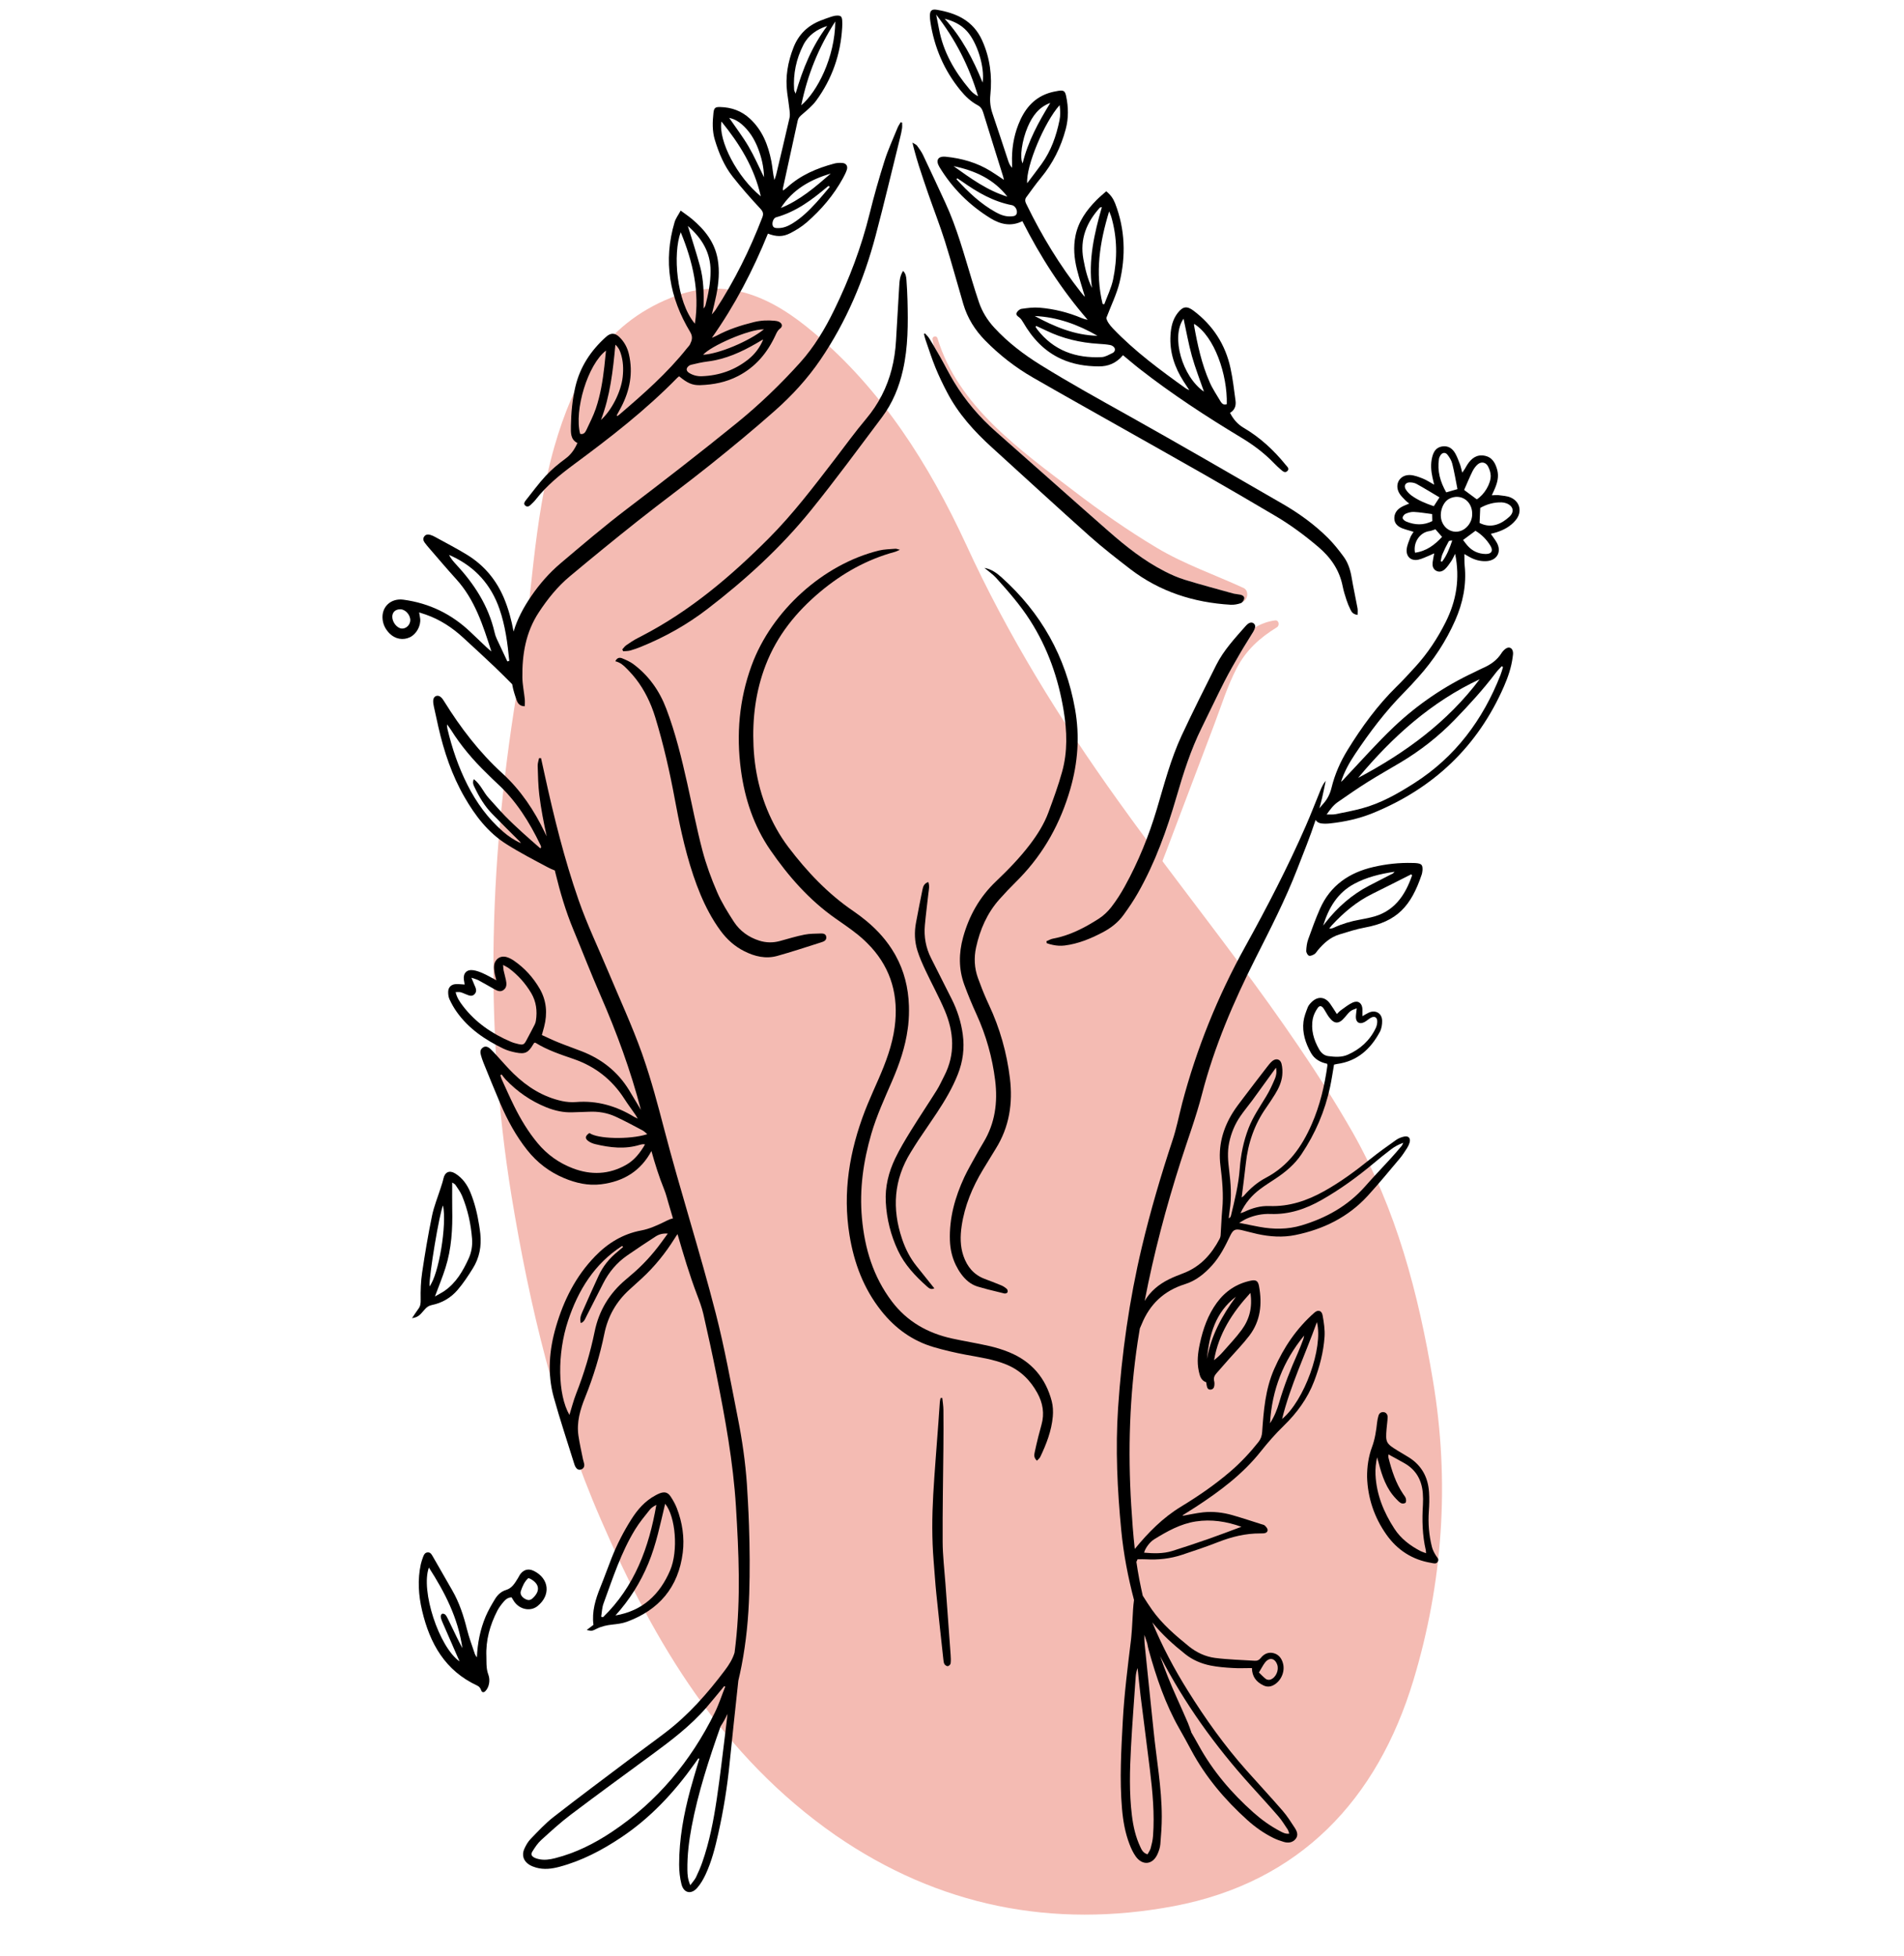 <svg width="146" height="150" viewBox="0 0 146 150" fill="none" xmlns="http://www.w3.org/2000/svg">
<path d="M39.803 52.038C40.806 46.103 40.847 40.048 42.513 34.239C43.948 29.249 46.234 24.917 51.464 22.822C55.758 21.074 59.308 22.878 62.413 25.515C67.632 29.903 71.24 35.614 74.076 41.735C77.272 48.708 81.256 55.143 85.695 61.34C91.756 69.818 98.522 77.749 103.706 86.794C107.074 92.729 108.766 99.172 109.878 105.84C111.187 113.634 110.637 121.363 108.38 128.835C105.615 137.98 99.682 144.31 90.029 146.145C80.726 147.897 71.949 146.155 64.062 140.711C55.362 134.655 50.173 125.991 46.066 116.488C42.611 108.55 40.612 100.161 39.22 91.678C37.069 78.438 37.546 65.231 39.803 52.038Z" fill="#F4BBB3"/>
<g clip-path="url(#clip0)">
<path d="M86.089 71.386C87.926 69.395 88.854 66.787 89.795 64.3C90.901 61.379 92.007 58.46 93.113 55.538C93.656 54.103 94.119 52.596 94.831 51.233C95.564 49.831 96.59 48.913 97.92 48.09C98.136 47.956 98.072 47.532 97.778 47.568C97.213 47.64 96.701 47.833 96.235 48.108C96.217 48.198 96.174 48.306 96.096 48.434C95.772 48.98 95.425 49.507 95.106 50.055C94.687 50.78 94.265 51.505 93.885 52.251C93.288 53.421 92.733 54.612 92.149 55.787C91.308 57.482 90.742 59.277 90.215 61.085C89.471 63.644 88.574 66.142 87.252 68.467C86.925 69.043 86.55 69.596 86.161 70.133C85.74 70.72 85.179 71.157 84.536 71.491C83.618 71.969 82.674 72.36 81.638 72.492C81.329 72.53 81.031 72.51 80.737 72.448C80.562 72.535 80.398 72.636 80.244 72.759C79.92 73.021 80.074 73.515 80.367 73.711C82.075 74.855 84.973 72.594 86.089 71.386Z" fill="#F4BBB3"/>
<path d="M57.077 72.935C56.344 72.564 55.747 72.029 55.259 71.371C54.929 70.924 54.639 70.458 54.379 69.977C53.281 68.375 52.738 66.389 52.388 64.512C52.35 64.311 52.314 64.108 52.278 63.908C52.08 63.038 51.907 62.164 51.745 61.287C51.355 59.17 50.879 57.074 50.249 55.014C50.159 54.721 50.056 54.433 49.945 54.153C49.732 53.669 49.492 53.193 49.228 52.73C48.937 52.265 48.6 51.828 48.204 51.421C47.983 51.195 47.769 50.953 47.468 50.807C47.471 50.825 47.474 50.84 47.481 50.858C48.752 53.764 49.896 56.555 50.341 59.721C50.755 62.673 50.899 65.705 51.998 68.509C52.844 70.669 54.274 72.76 56.408 73.807C58.445 74.805 61.102 74.956 62.892 73.38C63.296 73.025 63.146 72.554 62.809 72.31C61.742 72.649 60.68 72.999 59.602 73.3C58.725 73.539 57.877 73.338 57.077 72.935Z" fill="#F4BBB3"/>
<path d="M64.02 35.201C64.812 34.172 65.569 33.115 66.407 32.125C66.89 31.552 67.289 30.95 67.613 30.32C65.373 33.593 62.917 36.659 59.99 39.373C56.67 42.451 53.062 45.2 49.119 47.435C48.52 47.775 48.754 48.541 49.242 48.747C52.918 46.839 56.032 44.2 58.944 41.281C60.818 39.401 62.41 37.294 64.02 35.201Z" fill="#F4BBB3"/>
<path d="M73.159 29.29C74.036 30.733 75.121 32.004 76.392 33.12C79.27 35.648 82.119 38.204 85 40.727C86.335 41.895 87.721 43.003 89.313 43.811C89.804 44.06 90.316 44.289 90.84 44.451C92.065 44.827 93.302 45.158 94.536 45.501C94.719 45.552 94.912 45.557 95.097 45.596C95.259 45.629 95.434 45.717 95.408 45.894C95.395 45.981 95.336 46.092 95.261 46.167C95.681 46.02 95.804 45.287 95.351 45.079C93.111 44.047 90.83 43.271 88.693 41.995C86.494 40.681 84.408 39.22 82.374 37.667C78.243 34.514 73.468 31.16 71.886 25.934C71.811 25.684 71.456 25.79 71.503 26.04C71.531 26.199 71.564 26.358 71.6 26.515C71.762 26.788 71.924 27.063 72.081 27.341C72.444 27.986 72.773 28.655 73.159 29.29Z" fill="#F4BBB3"/>
<path d="M68.609 78.759C68.931 76.357 68.334 74.323 66.827 72.653C66.829 72.674 66.835 72.692 66.837 72.713C66.809 72.664 66.778 72.617 66.75 72.571C66.459 72.257 66.14 71.957 65.785 71.668C65.482 71.424 65.165 71.193 64.847 70.966C66.109 72.594 67.089 74.41 67.526 76.465C67.853 78.003 67.856 79.6 67.565 81.143C67.341 82.321 66.655 83.484 66.534 84.661C66.801 84.013 67.092 83.376 67.372 82.733C67.93 81.452 68.421 80.153 68.609 78.759Z" fill="#F4BBB3"/>
<path d="M69.646 78.6C69.636 78.698 69.62 78.795 69.607 78.893C69.803 78.34 69.777 77.723 69.7 77.121C69.715 77.599 69.7 78.091 69.646 78.6Z" fill="#F4BBB3"/>
<path d="M68.65 73.186C68.632 73.15 68.612 73.119 68.588 73.098C68.619 73.15 68.65 73.204 68.678 73.255C68.668 73.234 68.66 73.209 68.65 73.186Z" fill="#F4BBB3"/>
<path d="M57.345 104.896C57.059 103.322 56.694 101.763 56.249 100.225C55.817 98.731 55.29 97.273 54.688 95.846C54.305 94.575 53.865 93.338 53.358 92.114C52.263 88.349 50.969 84.627 49.364 81.075C49.354 81.05 49.336 81.034 49.318 81.019C49.951 82.832 50.447 84.697 50.931 86.558C52.168 91.304 53.677 95.972 54.894 100.719C55.573 103.366 56.054 106.066 56.586 108.748C56.915 110.41 57.157 112.084 57.275 113.776C57.306 114.229 57.329 114.684 57.355 115.137C57.381 115.132 57.406 115.121 57.43 115.111C57.44 115.708 57.445 116.302 57.437 116.899C57.437 116.927 57.435 116.955 57.435 116.983C57.494 118.714 57.504 120.445 57.453 122.176C57.396 124.041 57.221 125.892 56.864 127.721C57.821 124.277 58.348 120.713 58.456 117.14C58.523 114.898 58.443 112.66 58.214 110.428C58.026 108.612 57.841 106.681 57.345 104.896ZM56.295 103.726C56.288 103.61 56.277 103.494 56.267 103.378C56.29 103.484 56.311 103.589 56.334 103.695C56.319 103.705 56.308 103.715 56.295 103.726Z" fill="#F4BBB3"/>
<path d="M87.378 121.121C87.457 121.53 87.542 121.936 87.635 122.343C87.64 122.353 87.648 122.363 87.653 122.371C87.491 121.489 87.324 120.607 87.164 119.725C87.159 119.735 87.154 119.745 87.149 119.758C87.216 120.213 87.29 120.668 87.378 121.121Z" fill="#F4BBB3"/>
<path d="M86.956 122.675C86.496 120.927 86.154 119.149 85.979 117.339C85.678 114.219 85.526 111.089 85.735 107.952C86.012 103.79 86.594 99.673 87.558 95.617C88.216 92.847 89.019 90.116 89.916 87.41C90.204 86.539 90.382 85.631 90.613 84.738C88.903 87.536 87.795 90.79 86.874 93.909C85.868 97.317 85.189 100.846 84.85 104.385C84.508 107.934 84.477 111.514 84.768 115.071C85.048 118.504 85.475 122.243 86.753 125.476C86.823 124.784 86.838 124.087 86.887 123.393C86.902 123.151 86.928 122.915 86.956 122.675Z" fill="#F4BBB3"/>
<path d="M87.754 125.351C87.749 125.572 87.746 125.791 87.767 126.007C87.772 126.058 87.777 126.11 87.782 126.161C87.852 126.128 87.918 126.082 87.975 126.025C87.972 126.015 87.97 126.002 87.967 125.989C87.895 125.781 87.826 125.567 87.754 125.351Z" fill="#F4BBB3"/>
<path d="M73.698 97.683C73.536 97.462 73.4 97.23 73.287 96.993C73.665 97.976 74.369 98.773 75.491 98.897C75.581 98.907 75.663 98.891 75.735 98.863C75.475 98.796 75.215 98.724 74.961 98.647C74.433 98.485 74.025 98.128 73.698 97.683Z" fill="#F4BBB3"/>
<path d="M73.739 94.004C73.626 94.776 73.618 95.55 73.878 96.304C74.161 97.124 74.668 97.736 75.496 98.055C75.704 98.135 75.912 98.212 76.118 98.292C76.131 98.112 76.08 97.929 75.943 97.8C75.388 97.284 74.858 96.96 74.58 96.214C74.284 95.421 74.277 94.555 74.356 93.722C74.511 92.106 75.1 90.219 75.964 88.84C75.995 88.791 75.992 88.743 75.974 88.699C75.774 89.028 75.573 89.355 75.372 89.684C74.562 91.024 73.968 92.448 73.739 94.004Z" fill="#F4BBB3"/>
<path d="M78.207 67.307C78.115 67.402 78.025 67.497 77.93 67.59C77.48 68.035 77.04 68.493 76.623 68.966C75.69 70.023 75.144 71.275 74.846 72.643C74.674 73.436 74.712 74.225 74.987 74.984C75.191 75.544 75.409 76.103 75.651 76.65C75.695 76.622 75.733 76.586 75.762 76.537C76.122 75.948 75.877 75.457 75.805 74.791C75.705 73.873 75.728 72.955 75.919 72.047C76.291 70.28 77.109 68.727 78.207 67.307Z" fill="#F4BBB3"/>
<path d="M77.387 103.682C76.877 103.471 76.342 103.311 75.805 103.191C74.882 102.98 73.943 102.833 73.017 102.63C71.147 102.221 69.568 101.341 68.39 99.785C66.958 97.893 66.305 95.725 66.094 93.397C65.893 91.193 66.199 89.043 66.816 86.926C67.225 85.525 67.837 84.203 68.413 82.868C68.966 81.587 69.419 80.278 69.604 78.892C69.617 78.794 69.632 78.696 69.643 78.599C69.697 78.092 69.712 77.601 69.697 77.12C69.653 75.713 69.319 74.424 68.676 73.26C68.647 73.206 68.617 73.154 68.586 73.103C68.058 72.192 67.341 71.359 66.428 70.605C66.112 70.343 65.782 70.094 65.443 69.862C63.483 68.53 61.881 66.83 60.456 64.955C60.122 64.515 59.818 64.047 59.548 63.566C58.445 61.599 57.887 59.469 57.781 57.224C57.681 55.084 57.941 52.988 58.718 50.98C59.589 48.724 61.063 46.906 62.899 45.37C64.594 43.953 66.482 42.889 68.629 42.312C68.73 42.284 68.825 42.23 69.005 42.153C68.833 42.112 68.745 42.066 68.66 42.073C68.236 42.109 67.801 42.112 67.392 42.212C63.11 43.269 59.165 46.836 57.627 51.041C56.681 53.634 56.449 56.314 56.814 59.037C57.11 61.244 57.799 63.332 59.07 65.176C60.451 67.18 62.043 68.998 64.052 70.41C64.314 70.595 64.579 70.778 64.841 70.963C65.16 71.189 65.476 71.418 65.78 71.665C66.135 71.953 66.454 72.254 66.744 72.568C66.77 72.596 66.796 72.622 66.822 72.65C68.326 74.319 68.925 76.356 68.604 78.755C68.416 80.152 67.927 81.451 67.369 82.729C67.089 83.372 66.798 84.01 66.531 84.658C66.461 84.828 66.392 85 66.325 85.172C65.142 88.251 64.602 91.419 65.142 94.711C65.489 96.835 66.222 98.803 67.578 100.508C68.642 101.848 69.967 102.81 71.613 103.291C72.415 103.525 73.236 103.715 74.056 103.87C75.113 104.068 76.178 104.212 77.183 104.628C78.238 105.065 79.004 105.816 79.544 106.804C79.964 107.565 80.105 108.378 79.863 109.234C79.778 109.538 79.696 109.844 79.619 110.15C79.521 110.549 79.424 110.95 79.341 111.351C79.3 111.552 79.261 111.76 79.513 111.994C79.611 111.889 79.714 111.814 79.763 111.716C80.236 110.726 80.632 109.708 80.73 108.607C80.763 108.221 80.745 107.807 80.648 107.434C80.185 105.654 79.094 104.384 77.387 103.682Z" fill="black"/>
<path d="M57.434 116.985C57.413 116.37 57.388 115.755 57.352 115.141C57.326 114.688 57.303 114.233 57.272 113.78C57.154 112.088 56.912 110.411 56.583 108.752C56.053 106.07 55.569 103.37 54.89 100.723C53.674 95.975 52.164 91.308 50.927 86.562C50.441 84.703 49.947 82.836 49.315 81.023C49.281 80.928 49.25 80.832 49.217 80.737C48.466 78.641 47.527 76.612 46.666 74.555C45.891 72.7 45.017 70.885 44.359 68.989C43.273 65.867 42.479 62.655 41.771 59.422C41.679 58.992 41.581 58.563 41.488 58.133C41.437 58.133 41.386 58.133 41.334 58.133C41.298 58.324 41.224 58.517 41.229 58.707C41.254 59.466 41.265 60.227 41.357 60.978C41.488 62.035 41.692 63.082 41.92 64.121C41.877 64.033 41.833 63.943 41.789 63.856C40.969 62.143 39.932 60.582 38.523 59.296C36.754 57.683 35.321 55.806 34.063 53.782C33.989 53.661 33.909 53.538 33.801 53.447C33.554 53.239 33.246 53.368 33.22 53.689C33.207 53.844 33.233 54.006 33.266 54.16C33.377 54.685 33.492 55.209 33.613 55.734C34.043 57.624 34.655 59.448 35.627 61.132C36.44 62.542 37.422 63.83 38.816 64.712C39.855 65.371 40.953 65.939 42.041 66.518C42.201 66.603 42.37 66.674 42.545 66.741C42.561 66.803 42.576 66.862 42.589 66.924C42.949 68.4 43.376 69.856 43.96 71.263C44.657 72.942 45.313 74.639 46.041 76.306C47.288 79.163 48.36 82.082 49.147 85.097C48.841 84.585 48.538 84.073 48.227 83.566C47.365 82.167 46.143 81.205 44.621 80.611C44.017 80.375 43.404 80.164 42.803 79.919C42.381 79.75 41.972 79.549 41.55 79.359C41.617 79.117 41.674 78.922 41.725 78.726C41.987 77.703 41.915 76.715 41.373 75.789C40.879 74.945 40.236 74.231 39.428 73.672C39.248 73.549 39.048 73.436 38.839 73.379C38.358 73.248 37.944 73.539 37.888 74.035C37.867 74.22 37.898 74.413 37.924 74.598C37.944 74.75 37.996 74.899 38.06 75.162C37.659 74.948 37.361 74.771 37.047 74.632C36.805 74.524 36.545 74.424 36.286 74.388C35.782 74.318 35.504 74.624 35.571 75.123C35.586 75.241 35.609 75.357 35.63 75.486C35.373 75.473 35.154 75.442 34.935 75.457C34.593 75.481 34.375 75.699 34.367 76.039C34.362 76.239 34.39 76.458 34.475 76.635C34.627 76.962 34.809 77.283 35.018 77.579C35.931 78.87 37.196 79.724 38.593 80.398C38.888 80.539 39.215 80.632 39.539 80.696C40.269 80.843 40.511 80.717 40.894 80.061C40.917 80.02 40.948 79.984 40.974 79.95C41.013 79.953 41.049 79.945 41.072 79.958C41.98 80.521 42.99 80.853 43.991 81.198C45.637 81.766 46.93 82.777 47.872 84.243C48.144 84.67 48.45 85.073 48.738 85.49C48.782 85.554 48.818 85.624 48.903 85.77C48.751 85.696 48.692 85.673 48.641 85.642C47.267 84.801 45.794 84.366 44.168 84.497C43.811 84.526 43.435 84.495 43.086 84.418C41.638 84.099 40.429 83.34 39.377 82.316C38.935 81.887 38.536 81.414 38.117 80.961C37.955 80.786 37.8 80.606 37.626 80.444C37.394 80.228 37.209 80.195 37.031 80.316C36.81 80.467 36.813 80.683 36.88 80.91C36.934 81.092 36.988 81.275 37.06 81.45C37.489 82.504 37.913 83.561 38.361 84.608C38.906 85.876 39.559 87.085 40.421 88.172C41.185 89.137 42.131 89.86 43.263 90.333C44.163 90.708 45.099 90.924 46.087 90.803C47.815 90.593 49.132 89.782 49.952 88.25C50.227 89.248 50.539 90.235 50.93 91.2C51.071 91.549 51.161 91.922 51.269 92.285C51.382 92.66 51.493 93.038 51.603 93.416C51.534 93.432 51.457 93.453 51.372 93.483C51.225 93.54 51.084 93.615 50.943 93.684C50.374 93.957 49.808 94.222 49.173 94.342C47.776 94.602 46.614 95.307 45.629 96.325C44.148 97.853 43.23 99.687 42.638 101.703C42.111 103.498 41.959 105.322 42.463 107.137C42.941 108.858 43.51 110.553 44.04 112.26C44.063 112.335 44.094 112.41 44.132 112.476C44.23 112.644 44.374 112.736 44.567 112.664C44.755 112.595 44.827 112.438 44.796 112.245C44.775 112.121 44.726 112.001 44.701 111.877C44.58 111.273 44.441 110.671 44.353 110.064C44.207 109.043 44.487 108.081 44.863 107.15C45.503 105.561 46.002 103.93 46.344 102.253C46.614 100.926 47.252 99.8 48.258 98.887C48.574 98.599 48.893 98.316 49.206 98.025C50.191 97.12 51.025 96.084 51.732 94.954C51.804 94.839 51.876 94.726 51.953 94.623C52.406 96.181 52.866 97.74 53.445 99.26C53.63 99.746 53.818 100.24 53.934 100.746C54.286 102.287 54.623 103.832 54.934 105.383C55.603 108.734 56.222 112.093 56.433 115.516C56.649 119.027 56.804 122.532 56.408 126.04C56.382 126.261 56.356 126.485 56.328 126.706C56.181 127.2 55.909 127.635 55.582 128.069C54.252 129.836 52.804 131.482 51.04 132.827C50.148 133.509 49.235 134.165 48.337 134.841C46.367 136.328 44.384 137.801 42.44 139.319C41.807 139.812 41.257 140.412 40.696 140.99C40.49 141.201 40.334 141.474 40.21 141.744C39.986 142.238 40.138 142.696 40.591 142.976C40.75 143.074 40.933 143.143 41.113 143.194C41.71 143.362 42.306 143.29 42.893 143.133C44.611 142.675 46.161 141.862 47.627 140.882C49.883 139.378 51.696 137.428 53.26 135.229C53.357 135.091 53.455 134.952 53.553 134.815C53.576 134.826 53.602 134.836 53.625 134.849C53.581 134.995 53.538 135.145 53.494 135.291C53.309 135.929 53.111 136.564 52.938 137.205C52.429 139.09 52.074 141.001 52.077 142.96C52.077 143.462 52.131 143.976 52.254 144.462C52.424 145.144 52.992 145.278 53.455 144.756C53.723 144.452 53.934 144.087 54.106 143.717C54.569 142.721 54.836 141.662 55.075 140.597C55.477 138.804 55.77 136.994 55.95 135.165C56.14 133.244 56.354 131.325 56.557 129.407C56.577 129.224 56.598 129.042 56.616 128.862C56.706 128.484 56.788 128.103 56.863 127.72C57.22 125.891 57.395 124.039 57.452 122.175C57.506 120.447 57.493 118.716 57.434 116.985ZM41.432 65.046C40.971 64.64 40.511 64.247 40.064 63.838C39.608 63.421 39.156 63.002 38.726 62.56C38.297 62.12 37.901 61.647 37.481 61.194C37.072 60.754 36.864 60.145 36.332 59.741C36.198 60.034 36.329 60.23 36.417 60.415C36.759 61.132 37.168 61.809 37.723 62.382C38.405 63.084 39.104 63.773 39.799 64.465C39.85 64.517 39.904 64.566 39.935 64.643C39.423 64.419 38.971 64.11 38.559 63.75C37.41 62.75 36.535 61.538 35.848 60.186C35.151 58.812 34.66 57.362 34.305 55.865C34.287 55.793 34.292 55.713 34.277 55.538C34.416 55.731 34.503 55.837 34.575 55.953C35.344 57.179 36.273 58.275 37.312 59.281C37.584 59.545 37.847 59.818 38.13 60.073C39.583 61.395 40.593 63.028 41.437 64.776C41.465 64.833 41.481 64.895 41.499 64.954C41.496 64.967 41.475 64.982 41.432 65.046ZM41.095 78.25C41.08 78.358 41.046 78.469 40.997 78.564C40.791 78.968 40.575 79.369 40.362 79.77C40.192 80.089 40.112 80.133 39.758 80.053C39.557 80.007 39.359 79.953 39.171 79.873C37.723 79.256 36.455 78.392 35.491 77.124C35.254 76.813 35.033 76.491 34.938 76.069C35.095 76.069 35.205 76.051 35.306 76.075C35.442 76.108 35.573 76.172 35.704 76.224C35.941 76.316 36.19 76.455 36.401 76.211C36.605 75.982 36.473 75.735 36.37 75.501C36.309 75.36 36.25 75.213 36.149 74.966C36.386 75.048 36.548 75.084 36.692 75.162C37.083 75.37 37.464 75.596 37.849 75.81C38.086 75.941 38.338 76.098 38.6 75.913C38.873 75.722 38.855 75.424 38.793 75.136C38.742 74.889 38.67 74.645 38.616 74.398C38.593 74.297 38.595 74.189 38.577 73.984C38.78 74.099 38.917 74.161 39.035 74.249C39.729 74.766 40.292 75.401 40.735 76.144C41.121 76.802 41.208 77.51 41.095 78.25ZM50.706 95.268C50.022 96.204 49.242 97.053 48.35 97.796C48.229 97.897 48.111 98.005 47.99 98.105C46.73 99.159 45.927 100.489 45.598 102.096C45.264 103.727 44.785 105.314 44.178 106.862C43.973 107.389 43.834 107.942 43.664 108.485C42.761 106.929 42.715 103.799 43.559 101.261C44.341 98.91 45.583 96.899 47.699 95.533C47.728 95.556 47.756 95.582 47.784 95.605C47.648 95.721 47.512 95.842 47.373 95.955C46.735 96.472 46.228 97.089 45.889 97.84C45.47 98.761 45.048 99.681 44.647 100.607C44.539 100.857 44.436 101.127 44.539 101.446C44.801 101.348 44.863 101.127 44.96 100.939C45.392 100.096 45.822 99.249 46.251 98.403C46.689 97.539 47.293 96.817 48.088 96.263C48.8 95.767 49.528 95.291 50.253 94.816C50.518 94.641 50.816 94.551 51.207 94.582C51.017 94.839 50.863 95.055 50.706 95.268ZM45.094 87.475C45.251 87.596 45.454 87.679 45.647 87.725C46.781 87.995 47.921 88.129 49.065 87.776C49.14 87.753 49.219 87.743 49.297 87.73C49.327 87.725 49.358 87.735 49.461 87.748C49.078 88.399 48.646 88.957 48.005 89.317C46.694 90.058 45.328 90.109 43.937 89.582C42.867 89.175 41.959 88.53 41.226 87.648C40.503 86.779 39.925 85.817 39.426 84.809C39.089 84.13 38.783 83.433 38.467 82.743C38.423 82.648 38.402 82.545 38.371 82.445C38.4 82.422 38.431 82.401 38.459 82.378C38.567 82.512 38.664 82.656 38.783 82.779C39.67 83.703 40.701 84.42 41.895 84.901C42.551 85.166 43.222 85.313 43.929 85.282C44.341 85.264 44.752 85.261 45.161 85.241C45.868 85.207 46.557 85.318 47.195 85.611C47.897 85.932 48.576 86.305 49.261 86.665C49.379 86.727 49.482 86.83 49.61 86.933C49.613 86.943 49.615 86.954 49.618 86.966C48.263 87.391 45.806 87.326 45.2 86.871C44.883 87.072 44.834 87.278 45.094 87.475ZM46.902 140.468C45.567 141.356 44.14 142.071 42.576 142.469C42.162 142.575 41.738 142.641 41.311 142.541C41.203 142.515 41.095 142.49 40.997 142.441C40.753 142.315 40.686 142.176 40.833 141.945C41.023 141.638 41.231 141.325 41.493 141.086C42.229 140.417 42.967 139.74 43.759 139.141C45.814 137.588 47.897 136.07 49.975 134.545C51.467 133.447 52.943 132.331 54.165 130.922C54.63 130.384 55.075 129.831 55.528 129.286C55.556 129.294 55.587 129.301 55.615 129.309C55.348 129.98 55.127 130.672 54.808 131.318C52.964 135.047 50.387 138.154 46.902 140.468ZM54.965 137.914C54.718 139.571 54.404 141.217 53.846 142.804C53.71 143.189 53.545 143.567 53.368 143.935C53.275 144.125 53.121 144.285 52.933 144.542C52.733 144.087 52.715 143.727 52.709 143.367C52.694 142.256 52.828 141.158 53.033 140.07C53.53 137.431 54.366 134.887 55.255 132.364C55.459 132.056 55.636 131.737 55.788 131.408C55.736 131.853 55.688 132.298 55.631 132.742C55.415 134.466 55.222 136.194 54.965 137.914Z" fill="black"/>
<path d="M74.846 72.643C75.145 71.275 75.69 70.022 76.624 68.965C77.043 68.492 77.48 68.034 77.93 67.589C78.025 67.497 78.115 67.401 78.208 67.306C80.07 65.372 81.322 63.094 82.071 60.499C82.657 58.467 82.804 56.438 82.433 54.355C81.718 50.34 79.833 46.991 76.806 44.273C76.428 43.933 76.024 43.638 75.484 43.542C75.785 43.794 76.117 44.016 76.379 44.304C77.313 45.338 78.231 46.384 78.984 47.562C80.345 49.687 81.158 52.017 81.564 54.496C81.821 56.057 81.873 57.623 81.448 59.159C81.155 60.223 80.772 61.265 80.389 62.301C80.062 63.181 79.563 63.973 78.997 64.722C78.21 65.761 77.305 66.689 76.366 67.584C75.119 68.772 74.309 70.21 73.851 71.866C73.512 73.096 73.507 74.309 73.944 75.505C74.227 76.277 74.543 77.038 74.885 77.784C75.621 79.397 76.091 81.079 76.31 82.835C76.518 84.514 76.305 86.119 75.412 87.593C75.199 87.945 74.993 88.303 74.795 88.663C74.504 89.19 74.201 89.71 73.946 90.252C73.231 91.79 72.781 93.395 72.84 95.11C72.864 95.779 73.008 96.407 73.29 96.99C73.406 97.227 73.54 97.459 73.702 97.68C74.029 98.125 74.435 98.482 74.965 98.644C75.222 98.721 75.479 98.793 75.739 98.86C76.166 98.971 76.598 99.074 77.027 99.177C77.097 99.192 77.231 99.141 77.256 99.084C77.287 99.02 77.264 98.878 77.21 98.832C77.084 98.719 76.935 98.616 76.778 98.552C76.559 98.459 76.341 98.374 76.12 98.289C75.911 98.21 75.703 98.132 75.497 98.053C74.669 97.736 74.162 97.122 73.879 96.301C73.62 95.548 73.627 94.771 73.74 94.002C73.969 92.446 74.564 91.021 75.374 89.681C75.574 89.352 75.775 89.025 75.975 88.696C76.104 88.485 76.233 88.272 76.364 88.061C77.395 86.4 77.673 84.592 77.441 82.678C77.202 80.716 76.672 78.838 75.832 77.046C75.77 76.915 75.711 76.781 75.651 76.65C75.41 76.105 75.191 75.546 74.988 74.983C74.715 74.225 74.674 73.435 74.846 72.643Z" fill="black"/>
<path d="M70.461 12.716C70.69 13.421 70.924 14.126 71.168 14.828C71.595 16.052 72.066 17.261 72.457 18.498C72.961 20.097 73.395 21.715 73.871 23.325C74.187 24.392 74.761 25.308 75.54 26.103C76.633 27.216 77.855 28.17 79.205 28.947C81.358 30.187 83.526 31.398 85.686 32.62C87.875 33.857 90.071 35.086 92.255 36.333C94.122 37.401 95.981 38.483 97.833 39.579C98.993 40.266 100.07 41.068 101.099 41.943C102.048 42.75 102.712 43.712 102.956 44.949C103.026 45.304 103.136 45.654 103.249 45.998C103.332 46.253 103.437 46.502 103.555 46.744C103.645 46.929 103.761 47.104 104.101 47.145C104.101 46.953 104.126 46.785 104.095 46.631C103.949 45.839 103.774 45.052 103.64 44.257C103.542 43.684 103.37 43.144 103.028 42.678C102.663 42.184 102.28 41.696 101.845 41.261C100.809 40.227 99.626 39.371 98.363 38.64C94.446 36.377 90.531 34.109 86.584 31.899C84.305 30.624 82.021 29.366 79.802 27.988C78.506 27.183 77.299 26.267 76.26 25.143C75.725 24.565 75.317 23.914 75.064 23.168C74.882 22.628 74.71 22.085 74.545 21.54C73.925 19.514 73.38 17.464 72.482 15.532C71.916 14.313 71.356 13.094 70.777 11.88C70.656 11.626 70.481 11.394 70.317 11.165C70.26 11.088 70.152 11.052 69.967 10.934C70.029 11.188 70.06 11.338 70.103 11.484C70.216 11.898 70.33 12.31 70.461 12.716Z" fill="black"/>
<path d="M86.664 43.629C88.932 45.37 91.538 46.2 94.367 46.368C94.626 46.383 94.904 46.329 95.154 46.244C95.192 46.231 95.228 46.2 95.262 46.164C95.334 46.09 95.395 45.982 95.408 45.892C95.434 45.714 95.259 45.627 95.097 45.593C94.912 45.555 94.719 45.547 94.536 45.498C93.302 45.156 92.065 44.825 90.841 44.449C90.316 44.287 89.804 44.061 89.313 43.809C87.721 42.998 86.332 41.893 85 40.725C82.12 38.202 79.267 35.646 76.392 33.117C75.119 32.001 74.036 30.731 73.159 29.288C72.773 28.653 72.444 27.984 72.079 27.338C71.922 27.061 71.763 26.788 71.598 26.513C71.485 26.325 71.372 26.137 71.259 25.95C71.171 25.808 71.043 25.693 70.932 25.564C70.904 25.577 70.878 25.592 70.85 25.605C70.888 25.752 70.917 25.901 70.966 26.042C71.215 26.76 71.446 27.485 71.732 28.187C71.994 28.83 72.298 29.458 72.619 30.072C73.478 31.724 74.707 33.081 76.076 34.321C78.57 36.587 81.05 38.871 83.565 41.116C84.56 42.001 85.612 42.818 86.664 43.629Z" fill="black"/>
<path d="M68.707 26.119C68.622 27.626 68.278 29.03 67.614 30.319C67.29 30.949 66.891 31.55 66.408 32.124C65.572 33.114 64.813 34.171 64.021 35.2C62.409 37.294 60.819 39.402 58.944 41.28C56.033 44.199 52.919 46.837 49.243 48.746C49.13 48.805 49.017 48.864 48.904 48.923C48.595 49.078 48.305 49.276 48.019 49.474C47.901 49.556 47.816 49.685 47.716 49.793C47.739 49.839 47.762 49.885 47.788 49.934C47.97 49.916 48.158 49.924 48.33 49.875C48.606 49.8 48.873 49.703 49.135 49.597C50.964 48.856 52.664 47.905 54.235 46.701C57.16 44.456 59.873 41.984 62.19 39.117C64.07 36.792 65.839 34.377 67.635 31.985C68.442 30.91 68.944 29.683 69.239 28.369C69.638 26.608 69.633 24.82 69.587 23.03C69.574 22.508 69.546 21.986 69.507 21.466C69.489 21.23 69.463 20.983 69.25 20.772C68.985 21.181 68.975 21.592 68.949 21.999C68.864 23.369 68.784 24.745 68.707 26.119Z" fill="black"/>
<path d="M62.954 71.572C62.53 71.588 62.098 71.58 61.684 71.662C61.048 71.788 60.428 71.981 59.803 72.151C59.269 72.297 58.741 72.287 58.214 72.12C57.401 71.86 56.733 71.379 56.272 70.672C55.802 69.944 55.334 69.198 54.992 68.406C54.541 67.365 54.145 66.287 53.857 65.189C53.413 63.494 53.081 61.768 52.697 60.056C52.265 58.127 51.797 56.205 51.095 54.351C50.573 52.97 49.755 51.808 48.57 50.923C48.31 50.73 47.999 50.594 47.695 50.47C47.523 50.401 47.32 50.414 47.184 50.699C47.289 50.725 47.382 50.761 47.469 50.802C47.772 50.951 47.983 51.19 48.205 51.417C48.601 51.823 48.938 52.26 49.228 52.726C49.508 53.176 49.745 53.652 49.946 54.148C50.059 54.428 50.159 54.716 50.249 55.01C50.877 57.07 51.355 59.166 51.746 61.282C51.908 62.159 52.08 63.034 52.278 63.903C52.525 64.991 52.811 66.069 53.168 67.131C53.5 68.116 53.886 69.07 54.377 69.975C54.637 70.456 54.927 70.921 55.257 71.369C55.745 72.03 56.339 72.565 57.075 72.933C57.875 73.337 58.723 73.537 59.6 73.293C60.678 72.992 61.74 72.642 62.807 72.303C62.885 72.277 62.962 72.254 63.041 72.228C63.232 72.169 63.396 72.051 63.355 71.819C63.322 71.606 63.134 71.567 62.954 71.572Z" fill="black"/>
<path d="M81.641 72.494C82.677 72.363 83.624 71.972 84.539 71.493C85.182 71.159 85.743 70.722 86.165 70.135C86.553 69.598 86.929 69.045 87.255 68.469C88.577 66.144 89.475 63.647 90.218 61.088C90.743 59.28 91.311 57.485 92.152 55.79C92.736 54.614 93.291 53.424 93.888 52.253C94.269 51.508 94.69 50.782 95.11 50.057C95.426 49.509 95.776 48.98 96.1 48.437C96.174 48.308 96.221 48.203 96.239 48.11C96.267 47.969 96.226 47.866 96.128 47.794C95.966 47.676 95.76 47.722 95.516 48C94.69 48.938 93.831 49.856 93.263 50.986C92.36 52.781 91.458 54.576 90.609 56.397C89.773 58.194 89.277 60.118 88.713 62.014C88.096 64.084 87.291 66.075 86.247 67.965C85.941 68.518 85.599 69.055 85.213 69.552C84.946 69.896 84.611 70.213 84.244 70.447C83.161 71.138 82.027 71.733 80.741 71.969C80.568 72 80.409 72.1 80.242 72.167C80.249 72.216 80.257 72.267 80.265 72.316C80.422 72.376 80.579 72.417 80.741 72.45C81.031 72.512 81.33 72.532 81.641 72.494Z" fill="black"/>
<path d="M67.923 92.172C67.992 93.463 68.303 94.703 68.854 95.878C69.368 96.976 70.183 97.832 71.073 98.63C71.217 98.758 71.387 98.907 71.644 98.779C71.171 98.185 70.726 97.632 70.284 97.079C69.782 96.454 69.427 95.752 69.172 94.996C68.388 92.676 68.53 90.449 69.841 88.34C70.034 88.031 70.222 87.72 70.425 87.416C70.891 86.719 71.371 86.03 71.834 85.331C72.454 84.392 73.028 83.43 73.444 82.378C73.84 81.383 73.969 80.367 73.825 79.308C73.696 78.356 73.408 77.458 72.979 76.605C72.452 75.56 71.924 74.514 71.397 73.469C70.993 72.672 70.839 71.823 70.919 70.939C70.993 70.121 71.101 69.303 71.191 68.488C71.222 68.215 71.294 67.937 71.184 67.631C70.855 67.729 70.782 67.981 70.734 68.22C70.559 69.056 70.402 69.895 70.242 70.733C70.103 71.461 70.129 72.191 70.35 72.893C70.515 73.418 70.744 73.927 70.978 74.426C71.456 75.442 71.999 76.43 72.439 77.461C73.149 79.135 73.269 80.83 72.4 82.504C72.21 82.87 72.045 83.248 71.827 83.595C71.181 84.626 70.5 85.639 69.859 86.673C69.427 87.373 69 88.08 68.645 88.818C68.141 89.87 67.858 90.994 67.923 92.172Z" fill="black"/>
<path d="M73.644 6.922C74.02 7.382 74.439 7.786 74.961 8.064C75.21 8.197 75.319 8.38 75.396 8.635C75.897 10.268 76.412 11.896 76.918 13.524C76.939 13.588 76.949 13.657 76.98 13.791C76.602 13.539 76.293 13.323 75.972 13.125C74.917 12.469 73.747 12.14 72.525 12.017C71.918 11.955 71.726 12.292 72.037 12.806C73.022 14.434 74.339 15.741 75.954 16.736C76.71 17.201 77.523 17.392 78.397 16.957C79.775 19.683 81.403 22.216 83.402 24.518C83.24 24.495 83.093 24.449 82.954 24.392C81.91 23.952 80.822 23.682 79.698 23.59C79.248 23.554 78.783 23.616 78.333 23.68C78.191 23.7 78.024 23.847 77.957 23.981C77.875 24.145 78.037 24.246 78.171 24.349C78.289 24.439 78.376 24.58 78.454 24.711C79.161 25.928 80.064 26.925 81.38 27.522C82.299 27.939 83.25 28.083 84.24 28.093C84.981 28.101 85.598 27.846 86.112 27.234C86.56 27.602 86.977 27.965 87.414 28.304C89.875 30.223 92.483 31.928 95.155 33.538C96.084 34.096 96.942 34.734 97.694 35.515C97.858 35.685 98.033 35.847 98.213 36.004C98.355 36.127 98.529 36.292 98.709 36.122C98.905 35.937 98.707 35.791 98.588 35.644C97.675 34.515 96.621 33.54 95.366 32.802C94.895 32.527 94.574 32.146 94.319 31.655C94.687 31.442 94.793 31.102 94.741 30.721C94.628 29.891 94.535 29.055 94.358 28.24C93.967 26.421 93.013 24.948 91.524 23.824C91.022 23.446 90.716 23.482 90.323 23.976C89.916 24.485 89.793 25.079 89.754 25.704C89.674 27.003 90.071 28.168 90.76 29.248C90.883 29.441 91.009 29.628 91.197 29.914C91.04 29.837 90.984 29.819 90.94 29.788C88.97 28.376 87.02 26.944 85.338 25.182C85.079 24.909 84.876 24.624 84.834 24.379C85.205 23.405 85.626 22.558 85.845 21.663C86.339 19.624 86.277 17.587 85.511 15.599C85.369 15.234 85.169 14.941 84.827 14.665C84.575 14.892 84.317 15.1 84.088 15.332C83.322 16.108 82.695 16.967 82.471 18.068C82.293 18.94 82.368 19.804 82.581 20.655C82.756 21.355 82.983 22.041 83.186 22.731C83.181 22.731 83.157 22.736 83.152 22.731C83.06 22.623 82.967 22.515 82.88 22.404C81.254 20.329 79.891 18.089 78.737 15.72C78.688 15.622 78.634 15.519 78.618 15.411C78.608 15.326 78.629 15.219 78.677 15.149C79.05 14.64 79.415 14.123 79.817 13.637C80.73 12.531 81.352 11.289 81.72 9.905C81.946 9.056 81.931 8.215 81.751 7.367C81.668 6.973 81.558 6.901 81.151 6.965C80.886 7.009 80.622 7.066 80.37 7.151C79.197 7.552 78.523 8.442 78.091 9.542C77.715 10.497 77.569 11.494 77.605 12.521C77.607 12.636 77.605 12.749 77.605 12.865C77.456 12.703 77.379 12.534 77.319 12.361C76.916 11.147 76.522 9.928 76.108 8.714C75.946 8.241 75.889 7.776 75.941 7.274C76.088 5.834 75.918 4.445 75.313 3.103C74.627 1.58 73.341 1.001 71.823 0.747C71.438 0.682 71.301 0.834 71.306 1.22C71.306 1.377 71.319 1.536 71.345 1.693C71.643 3.637 72.392 5.389 73.644 6.922ZM91.57 24.835C93.134 25.802 94.129 28.744 94.07 30.986C93.849 31.071 93.7 30.961 93.597 30.786C93.308 30.297 92.984 29.821 92.758 29.304C92.141 27.908 91.822 26.424 91.557 24.927C91.549 24.896 91.565 24.865 91.57 24.835ZM90.757 24.436C90.971 25.411 91.135 26.367 91.395 27.298C91.657 28.232 92.015 29.137 92.321 30.03C90.659 28.89 89.767 25.812 90.757 24.436ZM84.155 25.745C82.401 25.706 80.848 25.043 79.343 24.23C81.082 24.307 82.661 24.886 84.155 25.745ZM85.133 26.455C85.254 26.478 85.4 26.565 85.457 26.668C85.544 26.823 85.464 26.995 85.31 27.067C85.043 27.193 84.762 27.368 84.482 27.381C82.489 27.481 80.781 26.879 79.529 25.249C79.482 25.187 79.444 25.12 79.403 25.056C79.423 25.035 79.444 25.015 79.467 24.994C79.709 25.107 79.95 25.215 80.19 25.331C81.47 25.956 82.826 26.277 84.243 26.362C84.538 26.38 84.839 26.401 85.133 26.455ZM85.05 16.206C85.12 16.378 85.171 16.484 85.205 16.594C85.675 18.192 85.691 19.812 85.354 21.424C85.218 22.078 84.909 22.697 84.677 23.33C84.636 23.322 84.593 23.317 84.551 23.309C83.963 20.92 84.32 18.59 85.05 16.206ZM83.075 19.871C82.79 18.323 83.322 17.044 84.341 15.918C84.356 15.9 84.397 15.903 84.492 15.879C83.906 17.919 83.44 19.951 83.734 22.078C83.391 21.373 83.214 20.63 83.075 19.871ZM81.254 8.061C81.308 8.483 81.319 8.853 81.244 9.218C80.997 10.422 80.599 11.564 79.871 12.572C79.523 13.053 79.161 13.521 78.765 14.048C78.659 12.762 80.084 9.355 81.254 8.061ZM78.814 9.712C79.163 8.905 79.652 8.215 80.537 7.891C79.642 9.35 78.826 10.836 78.415 12.528C78.176 12.094 78.364 10.749 78.814 9.712ZM77.605 15.733C77.829 15.777 78.006 16.07 77.975 16.309C77.939 16.561 77.744 16.574 77.551 16.589C77.124 16.623 76.741 16.484 76.376 16.283C75.198 15.635 74.243 14.725 73.346 13.745C73.367 13.719 73.387 13.693 73.405 13.67C73.531 13.755 73.662 13.837 73.786 13.925C74.953 14.75 76.175 15.46 77.605 15.733ZM73.12 12.739C74.748 13.073 76.195 13.724 77.247 15.077C75.697 14.609 74.416 13.662 73.12 12.739ZM74.148 2.393C74.93 3.259 75.524 5.134 75.349 6.333C74.624 4.55 73.752 2.868 72.438 1.439C73.102 1.606 73.691 1.886 74.148 2.393ZM75 7.379C74.681 7.22 74.503 7.035 74.339 6.839C73.194 5.476 72.322 3.974 71.998 2.197C71.939 1.873 71.872 1.549 71.785 1.117C73.274 3.041 74.305 5.065 75 7.379Z" fill="black"/>
<path d="M115.843 38.147C115.566 38.024 115.236 38.011 114.925 37.967C114.766 37.947 114.601 37.97 114.393 37.975C114.498 37.741 114.576 37.587 114.64 37.427C114.825 36.982 114.936 36.525 114.812 36.041C114.673 35.509 114.429 35.051 113.832 34.94C113.241 34.83 112.834 35.138 112.526 35.609C112.456 35.715 112.4 35.828 112.333 35.936C112.279 36.02 112.222 36.103 112.127 36.242C112.055 35.974 112.017 35.776 111.947 35.588C111.842 35.308 111.734 35.025 111.59 34.765C111.371 34.377 111.039 34.153 110.569 34.233C110.106 34.31 109.92 34.652 109.82 35.053C109.692 35.57 109.73 36.09 109.843 36.604C109.879 36.764 109.918 36.926 109.972 37.162C109.632 36.975 109.383 36.802 109.108 36.694C108.789 36.568 108.449 36.435 108.115 36.422C107.338 36.396 106.911 37.124 107.289 37.8C107.408 38.016 107.606 38.189 107.778 38.374C107.86 38.461 107.966 38.528 108.061 38.608C107.819 38.716 107.593 38.788 107.398 38.914C107.086 39.112 106.899 39.403 106.919 39.786C106.94 40.169 107.202 40.372 107.524 40.506C107.698 40.578 107.884 40.621 108.064 40.678C108.166 40.709 108.267 40.74 108.393 40.778C108.295 40.94 108.195 41.066 108.141 41.213C108.033 41.506 107.896 41.805 107.866 42.111C107.809 42.702 108.226 43.047 108.797 42.903C109.085 42.831 109.357 42.692 109.635 42.581C109.743 42.538 109.846 42.486 109.977 42.427C109.928 42.697 109.877 42.913 109.854 43.129C109.828 43.376 109.877 43.613 110.108 43.752C110.365 43.903 110.615 43.811 110.805 43.633C110.988 43.463 111.129 43.25 111.271 43.042C111.374 42.89 111.448 42.72 111.582 42.465C111.965 44.376 111.667 46.074 110.857 47.694C110.237 48.931 109.481 50.078 108.55 51.104C108.071 51.632 107.588 52.156 107.079 52.655C105.613 54.098 104.417 55.744 103.342 57.488C102.781 58.398 102.352 59.368 102.102 60.401C101.981 60.901 101.765 61.307 101.426 61.675C101.336 61.772 101.251 61.873 101.169 61.981C101.243 61.718 101.313 61.456 101.377 61.188C101.48 60.749 101.565 60.306 101.657 59.867C101.462 60.098 101.349 60.353 101.243 60.612C100.87 61.52 100.52 62.436 100.127 63.333C98.743 66.497 97.156 69.557 95.485 72.577C93.376 76.385 91.753 80.398 90.644 84.61C90.634 84.651 90.624 84.695 90.614 84.736C90.385 85.629 90.207 86.537 89.917 87.408C89.022 90.114 88.217 92.845 87.558 95.615C86.594 99.671 86.013 103.788 85.735 107.95C85.527 111.087 85.676 114.217 85.979 117.337C86.154 119.148 86.496 120.922 86.957 122.674C86.926 122.91 86.9 123.147 86.885 123.386C86.836 124.08 86.82 124.777 86.751 125.469C86.743 125.549 86.738 125.626 86.728 125.706C86.476 127.779 86.211 129.849 86.097 131.937C85.977 134.182 85.843 136.425 86.036 138.673C86.115 139.606 86.275 140.525 86.612 141.402C86.735 141.723 86.885 142.047 87.082 142.327C87.612 143.076 88.41 142.976 88.772 142.129C88.87 141.898 88.955 141.649 88.975 141.402C89.035 140.694 89.089 139.982 89.086 139.272C89.081 137.066 88.68 134.895 88.459 132.709C88.237 130.525 88.001 128.344 87.782 126.161C87.777 126.109 87.772 126.058 87.767 126.007C87.746 125.791 87.749 125.569 87.754 125.351C87.823 125.564 87.895 125.778 87.967 125.991C87.97 126.004 87.972 126.014 87.975 126.027C88.008 126.199 88.044 126.369 88.091 126.536C88.669 128.612 89.356 130.646 90.428 132.531C90.742 133.082 91.046 133.635 91.344 134.193C92.44 136.24 93.916 137.984 95.631 139.534C96.243 140.087 96.915 140.563 97.658 140.928C97.91 141.052 98.183 141.147 98.453 141.227C98.795 141.324 99.129 141.276 99.358 140.985C99.576 140.702 99.451 140.399 99.283 140.144C98.99 139.694 98.7 139.236 98.35 138.832C97.437 137.78 96.488 136.759 95.564 135.72C93.888 133.835 92.432 131.788 91.095 129.651C90.04 127.966 89.114 126.22 88.358 124.389C89.089 125.312 89.968 126.094 90.894 126.832C91.46 127.28 92.123 127.56 92.826 127.701C93.381 127.812 93.952 127.856 94.518 127.889C95.004 127.92 95.495 127.894 95.999 127.894C96.009 128.558 96.339 128.964 96.881 129.224C97.144 129.35 97.401 129.34 97.655 129.203C98.211 128.908 98.535 128.211 98.394 127.588C98.303 127.195 98.09 126.878 97.694 126.76C97.29 126.639 96.93 126.796 96.681 127.115C96.542 127.293 96.393 127.347 96.2 127.334C95.192 127.269 94.176 127.246 93.175 127.118C92.434 127.022 91.745 126.701 91.156 126.223C90.125 125.384 89.109 124.52 88.335 123.422C88.093 123.08 87.867 122.725 87.643 122.37C87.638 122.36 87.63 122.349 87.625 122.342C87.535 121.935 87.448 121.529 87.368 121.12C87.281 120.667 87.206 120.212 87.139 119.754C87.144 119.744 87.149 119.734 87.154 119.721C87.18 119.664 87.203 119.608 87.229 119.554C87.497 119.554 87.687 119.544 87.875 119.556C88.816 119.61 89.742 119.508 90.634 119.212C91.563 118.903 92.494 118.595 93.404 118.237C94.446 117.828 95.51 117.566 96.634 117.571C96.714 117.571 96.791 117.568 96.871 117.566C97.046 117.558 97.208 117.484 97.203 117.301C97.198 117.188 97.084 117.064 96.992 116.972C96.93 116.91 96.822 116.895 96.732 116.866C95.994 116.632 95.258 116.388 94.515 116.174C93.78 115.964 93.023 115.874 92.262 115.953C91.732 116.01 91.21 116.131 90.675 116.223C90.706 116.187 90.722 116.156 90.747 116.141C91.066 115.938 91.39 115.737 91.709 115.531C93.543 114.333 95.292 113.027 96.668 111.296C97.221 110.601 97.799 109.938 98.435 109.321C99.443 108.341 100.263 107.227 100.77 105.9C101.189 104.799 101.487 103.668 101.567 102.495C101.603 101.952 101.516 101.392 101.418 100.851C101.349 100.471 101.063 100.404 100.793 100.641C99.427 101.842 98.432 103.31 97.704 104.969C97.028 106.504 96.897 108.145 96.784 109.789C96.763 110.092 96.683 110.329 96.498 110.563C95.858 111.37 95.158 112.121 94.376 112.795C93.188 113.821 91.897 114.706 90.557 115.521C89.161 116.37 88.039 117.512 87.016 118.762C86.89 117.651 86.812 116.535 86.743 115.418C86.481 111.219 86.615 107.044 87.239 102.873C87.291 102.533 87.35 102.194 87.404 101.854C87.448 101.752 87.497 101.651 87.538 101.546C88.163 99.995 89.253 98.964 90.858 98.462C91.691 98.202 92.357 97.668 92.941 97.019C93.543 96.351 93.942 95.561 94.325 94.761C94.554 94.285 94.706 94.201 95.212 94.316C95.613 94.409 96.007 94.525 96.411 94.612C97.378 94.823 98.358 94.892 99.332 94.692C101.477 94.252 103.375 93.324 104.872 91.693C105.726 90.76 106.528 89.78 107.344 88.813C107.547 88.571 107.716 88.301 107.889 88.036C107.974 87.905 108.043 87.758 108.087 87.609C108.184 87.27 108.012 87.072 107.668 87.144C107.457 87.19 107.235 87.275 107.061 87.398C106.389 87.874 105.718 88.35 105.08 88.864C103.956 89.769 102.802 90.623 101.539 91.328C100.23 92.058 98.862 92.526 97.337 92.47C96.663 92.444 96.02 92.624 95.413 92.917C95.341 92.953 95.261 92.971 95.12 93.018C95.49 92.228 95.996 91.647 96.621 91.176C97 90.891 97.403 90.639 97.799 90.376C98.571 89.867 99.273 89.281 99.793 88.504C100.855 86.922 101.593 85.202 101.992 83.34C102.11 82.784 102.192 82.221 102.295 81.627C102.403 81.604 102.462 81.588 102.524 81.578C104.072 81.37 105.093 80.441 105.803 79.124C105.939 78.875 105.991 78.548 105.983 78.258C105.97 77.677 105.463 77.399 104.939 77.651C104.787 77.723 104.643 77.816 104.471 77.911C104.471 77.702 104.476 77.535 104.471 77.365C104.45 76.915 104.144 76.684 103.733 76.864C103.409 77.008 103.123 77.245 102.827 77.453C102.719 77.53 102.629 77.635 102.511 77.749C102.318 77.453 102.166 77.196 101.992 76.954C101.606 76.414 101.05 76.365 100.58 76.828C100.456 76.949 100.333 77.088 100.274 77.245C100.14 77.597 99.996 77.957 99.952 78.325C99.847 79.189 100.106 79.984 100.526 80.729C100.798 81.215 101.253 81.455 101.763 81.56C101.775 81.624 101.791 81.655 101.788 81.683C101.572 83.242 101.215 84.757 100.58 86.205C99.823 87.933 98.79 89.397 97.072 90.302C96.424 90.641 95.868 91.117 95.387 91.675C95.338 91.734 95.266 91.773 95.212 91.811C95.32 90.929 95.438 90.068 95.531 89.206C95.698 87.65 96.187 86.215 97.092 84.929C97.329 84.592 97.552 84.248 97.771 83.898C98.049 83.45 98.27 82.972 98.324 82.445C98.352 82.152 98.34 81.84 98.267 81.558C98.177 81.203 97.851 81.118 97.563 81.352C97.396 81.491 97.262 81.673 97.126 81.848C96.516 82.638 95.909 83.427 95.31 84.222C95.042 84.574 94.77 84.927 94.536 85.299C93.757 86.547 93.396 87.889 93.584 89.373C93.723 90.487 93.831 91.606 93.723 92.735C93.661 93.396 93.643 94.059 93.597 94.723C93.592 94.813 93.561 94.908 93.517 94.99C92.9 96.158 92.067 97.097 90.807 97.596C90.41 97.752 90.007 97.901 89.626 98.092C88.857 98.475 88.212 99.005 87.774 99.746C88.471 96.119 89.415 92.557 90.542 89.036C91.09 87.321 91.72 85.634 92.172 83.882C93.111 80.251 94.585 76.823 96.269 73.482C97.401 71.237 98.555 68.999 99.466 66.651C99.955 65.394 100.464 64.146 100.883 62.865C100.958 63.002 101.104 63.102 101.307 63.133C101.523 63.164 101.752 63.159 101.971 63.135C103.108 63.014 104.224 62.77 105.281 62.338C109.918 60.445 113.305 57.246 115.321 52.637C115.638 51.912 115.895 51.163 115.995 50.371C116.011 50.245 116.034 50.117 116.016 49.996C115.969 49.659 115.699 49.546 115.432 49.754C115.321 49.839 115.218 49.947 115.144 50.065C114.794 50.626 114.28 50.976 113.688 51.23C113.47 51.325 113.264 51.441 113.048 51.542C110.777 52.601 108.722 53.995 106.906 55.711C105.597 56.948 104.404 58.308 103.162 59.615C103.108 59.671 103.059 59.735 103.005 59.792C102.951 59.846 102.889 59.898 102.83 59.949C103.079 59.167 103.465 58.48 103.902 57.825C105.029 56.135 106.248 54.522 107.68 53.077C108.048 52.707 108.398 52.318 108.748 51.93C109.92 50.626 110.875 49.175 111.584 47.571C112.176 46.231 112.464 44.834 112.312 43.363C112.284 43.088 112.297 42.808 112.289 42.481C112.436 42.563 112.551 42.633 112.672 42.7C113.066 42.921 113.488 43.042 113.943 43.026C114.792 42.998 115.185 42.296 114.756 41.573C114.63 41.36 114.475 41.162 114.316 40.93C114.486 40.886 114.622 40.856 114.756 40.812C115.324 40.632 115.836 40.352 116.219 39.886C116.741 39.266 116.569 38.469 115.843 38.147ZM88.415 140.779C88.392 141.09 88.317 141.402 88.235 141.705C88.191 141.865 88.086 142.006 87.993 142.178C87.641 142.068 87.543 141.826 87.438 141.602C87.075 140.836 86.897 140.021 86.794 139.185C86.581 137.451 86.632 135.71 86.725 133.974C86.82 132.174 86.962 130.379 87.085 128.581C87.1 128.35 87.147 128.118 87.232 127.892C87.306 128.586 87.371 129.283 87.455 129.978C87.689 131.876 87.942 133.771 88.173 135.669C88.381 137.369 88.543 139.069 88.415 140.779ZM97.01 127.462C97.342 127.046 97.758 127.13 97.938 127.632C98.087 128.049 97.841 128.627 97.424 128.776C97.324 128.812 97.159 128.8 97.077 128.738C96.881 128.594 96.717 128.409 96.534 128.234C96.717 127.941 96.838 127.681 97.01 127.462ZM100.981 101.368C101.485 103.341 100.009 107.399 98.311 108.798C98.944 106.234 100.083 103.878 100.981 101.368ZM100.001 102.4C99.98 102.492 99.973 102.587 99.939 102.675C99.805 103.03 99.674 103.387 99.52 103.732C98.964 104.974 98.466 106.237 98.085 107.543C97.931 108.071 97.733 108.588 97.385 109.128C97.532 106.553 98.406 104.344 100.001 102.4ZM88.5 118.024C89.498 117.409 90.519 116.833 91.696 116.653C92.887 116.47 94.044 116.653 95.194 117.062C94.343 117.378 93.535 117.689 92.717 117.975C91.781 118.301 90.84 118.62 89.891 118.916C89.186 119.135 88.459 119.109 87.731 119.047C87.795 118.749 88.142 118.242 88.5 118.024ZM101.148 80.452C100.731 79.719 100.502 78.934 100.672 78.088C100.729 77.805 100.875 77.527 101.04 77.286C101.181 77.077 101.349 77.111 101.495 77.324C101.637 77.533 101.747 77.764 101.896 77.967C102.308 78.533 102.665 78.541 103.11 78.011C103.547 77.489 103.555 77.484 104.036 77.309C104.01 77.566 103.974 77.767 103.969 77.967C103.964 78.392 104.252 78.564 104.63 78.363C104.797 78.276 104.936 78.139 105.101 78.044C105.391 77.877 105.61 77.99 105.608 78.322C105.608 78.489 105.566 78.672 105.494 78.824C105.039 79.778 104.301 80.447 103.347 80.868C102.871 81.079 102.354 81.038 101.853 80.974C101.531 80.935 101.3 80.719 101.148 80.452ZM95.618 93.427C96.192 93.177 96.802 93.054 97.421 93.077C98.849 93.131 100.127 92.696 101.346 92.002C102.768 91.194 104.082 90.237 105.335 89.191C105.772 88.826 106.212 88.466 106.667 88.123C106.942 87.915 107.248 87.748 107.603 87.619C107.56 87.704 107.529 87.802 107.467 87.874C107.202 88.188 106.935 88.501 106.657 88.805C105.996 89.53 105.317 90.237 104.669 90.973C103.349 92.465 101.683 93.391 99.8 93.954C98.733 94.273 97.648 94.265 96.56 94.064C96.081 93.977 95.608 93.874 95.022 93.758C95.274 93.617 95.438 93.504 95.618 93.427ZM94.253 87.612C94.407 86.876 94.69 86.192 95.117 85.575C95.402 85.158 95.729 84.77 96.03 84.363C96.552 83.651 97.069 82.933 97.586 82.216C97.655 82.121 97.725 82.023 97.843 81.861C97.918 82.211 97.859 82.476 97.761 82.707C97.565 83.17 97.355 83.633 97.092 84.062C96.609 84.86 96.079 85.626 95.739 86.503C95.354 87.501 95.143 88.535 95.066 89.594C94.975 90.832 94.677 92.025 94.387 93.223C94.369 93.295 94.322 93.36 94.219 93.414C94.245 93.21 94.263 93.007 94.294 92.804C94.453 91.778 94.381 90.757 94.253 89.733C94.165 89.029 94.104 88.321 94.253 87.612ZM95.909 136.896C96.619 137.683 97.337 138.465 98.028 139.264C98.296 139.573 98.509 139.928 98.738 140.267C98.795 140.352 98.815 140.463 98.862 140.589C98.579 140.63 98.37 140.512 98.165 140.404C97.419 140.013 96.737 139.524 96.11 138.966C94.433 137.472 92.99 135.785 91.905 133.804C91.722 133.47 91.532 133.141 91.341 132.812C91.344 132.809 91.347 132.809 91.349 132.807C91.264 132.573 91.187 132.333 91.09 132.104C90.814 131.467 90.534 130.829 90.246 130.194C89.767 129.137 89.338 128.064 88.957 126.976C90.819 130.597 93.178 133.874 95.909 136.896ZM113.464 52.077C110.996 55.356 107.781 57.719 104.142 59.643C106.778 56.482 109.748 53.82 113.464 52.077ZM104.905 59.939C105.721 59.427 106.564 58.956 107.39 58.462C108.917 57.552 110.306 56.464 111.548 55.183C112.66 54.036 113.737 52.858 114.702 51.583C114.838 51.403 115.002 51.248 115.154 51.081C115.188 51.102 115.218 51.122 115.252 51.143C115.188 51.349 115.136 51.56 115.056 51.76C113.706 55.194 111.6 58.028 108.465 60.034C107.199 60.844 105.893 61.59 104.427 61.983C103.756 62.163 103.072 62.292 102.393 62.428C102.21 62.464 102.017 62.441 101.727 62.449C102.004 62.055 102.249 61.729 102.586 61.495C103.349 60.962 104.118 60.435 104.905 59.939ZM112.906 36.147C113.002 35.954 113.135 35.763 113.295 35.619C113.567 35.372 113.922 35.426 114.097 35.748C114.213 35.961 114.3 36.221 114.308 36.46C114.329 37.09 113.804 37.939 113.241 38.286C112.924 38.05 112.613 37.818 112.271 37.566C112.469 37.114 112.672 36.625 112.906 36.147ZM110.34 35.19C110.353 35.1 110.394 35.007 110.443 34.928C110.584 34.696 110.821 34.65 110.99 34.861C111.152 35.066 111.302 35.311 111.363 35.563C111.523 36.2 111.631 36.854 111.759 37.502C111.448 37.592 111.196 37.664 110.898 37.751C110.445 36.959 110.198 36.118 110.34 35.19ZM107.791 37.517C107.629 37.25 107.765 36.998 108.076 36.987C108.259 36.982 108.465 37.016 108.622 37.103C109.211 37.427 109.787 37.782 110.381 38.135C110.216 38.389 110.085 38.595 109.946 38.811C109.332 38.605 108.748 38.366 108.236 37.993C108.061 37.867 107.902 37.7 107.791 37.517ZM107.824 39.986C107.709 39.937 107.557 39.809 107.552 39.711C107.547 39.606 107.673 39.441 107.781 39.392C107.976 39.307 108.205 39.24 108.416 39.251C108.871 39.274 109.321 39.354 109.818 39.415C109.823 39.636 109.825 39.793 109.83 39.953C109.167 40.292 108.493 40.264 107.824 39.986ZM108.503 42.378C108.349 41.571 108.889 40.812 109.617 40.719C109.756 40.701 109.887 40.639 110.07 40.583C110.201 40.732 110.373 40.93 110.579 41.164C110.016 41.774 109.388 42.255 108.503 42.378ZM110.574 43.072C110.54 43.06 110.504 43.047 110.471 43.031C110.515 42.851 110.533 42.664 110.605 42.496C110.746 42.162 110.908 41.835 111.083 41.517C111.116 41.452 111.237 41.437 111.358 41.442C111.158 42.033 110.942 42.592 110.574 43.072ZM110.566 39.986C110.329 39.364 110.612 38.497 111.142 38.235C111.986 37.813 112.873 38.387 112.888 39.361C112.899 39.724 112.786 40.048 112.554 40.323C111.947 41.041 110.9 40.863 110.566 39.986ZM113.925 42.476C113.362 42.468 112.886 42.247 112.515 41.82C112.402 41.689 112.302 41.55 112.189 41.403C112.531 41.149 112.829 40.928 113.14 40.696C113.609 40.979 113.994 41.365 114.285 41.841C114.519 42.224 114.377 42.481 113.925 42.476ZM115.741 39.618C115.182 40.138 114.372 40.568 113.454 40.094C113.47 39.721 113.488 39.349 113.506 38.942C113.997 38.664 114.547 38.502 115.144 38.518C115.267 38.52 115.396 38.546 115.512 38.59C116.041 38.793 116.149 39.238 115.741 39.618Z" fill="black"/>
<path d="M108.698 66.189C108.575 66.168 108.446 66.168 108.32 66.166C107.305 66.135 106.299 66.246 105.311 66.475C103.454 66.904 102.009 67.889 101.217 69.679C100.88 70.443 100.595 71.233 100.314 72.019C100.214 72.297 100.175 72.606 100.163 72.902C100.157 73.03 100.265 73.233 100.373 73.275C100.484 73.318 100.669 73.228 100.795 73.154C100.898 73.092 100.96 72.966 101.042 72.868C101.495 72.326 102.007 71.86 102.698 71.649C103.346 71.451 103.995 71.238 104.658 71.117C107.127 70.664 108.205 69.476 109.02 67.046C109.059 66.927 109.066 66.799 109.079 66.714C109.092 66.341 109.023 66.243 108.698 66.189ZM101.459 70.968C101.883 69.612 102.554 68.452 103.853 67.76C104.802 67.256 105.821 67.002 106.937 66.84C106.867 66.912 106.842 66.95 106.803 66.976C106.764 67.002 106.718 67.015 106.674 67.038C106.114 67.326 105.551 67.614 104.99 67.904C103.663 68.594 102.567 69.556 101.649 70.728C101.587 70.811 101.523 70.888 101.459 70.968ZM105.111 70.34C104.833 70.402 104.555 70.463 104.277 70.512C103.591 70.633 102.925 70.829 102.292 71.122C102.184 71.171 102.071 71.209 101.924 71.197C101.991 71.114 102.053 71.027 102.122 70.95C103.03 69.967 104.038 69.118 105.25 68.524C106.24 68.038 107.222 67.534 108.21 67.038C108.233 67.064 108.259 67.087 108.282 67.112C107.739 68.689 106.87 69.947 105.111 70.34Z" fill="black"/>
<path d="M40.691 38.709C40.83 38.578 40.969 38.447 41.085 38.297C41.91 37.238 42.934 36.402 44.009 35.607C46.786 33.557 49.513 31.444 51.933 28.967C51.976 28.923 52.031 28.89 52.077 28.851C52.694 29.363 53.082 29.553 53.705 29.53C54.708 29.494 55.675 29.309 56.585 28.838C57.93 28.146 58.83 27.066 59.455 25.724C59.548 25.526 59.623 25.333 59.821 25.189C60.039 25.027 59.98 24.785 59.725 24.669C59.628 24.625 59.514 24.605 59.407 24.595C58.866 24.541 58.334 24.566 57.804 24.698C56.819 24.942 55.857 25.25 54.96 25.734C54.842 25.798 54.713 25.845 54.587 25.901C56.354 23.401 57.745 20.721 58.884 17.913C59.53 18.157 60.021 18.173 60.595 17.88C61.042 17.651 61.482 17.378 61.858 17.052C62.976 16.079 63.928 14.961 64.643 13.654C64.756 13.446 64.867 13.232 64.939 13.009C65.023 12.736 64.89 12.525 64.607 12.497C64.391 12.476 64.159 12.489 63.951 12.546C62.639 12.9 61.407 13.418 60.384 14.346C60.283 14.436 60.17 14.516 60.052 14.608C60.037 14.544 60.019 14.511 60.024 14.485C60.404 12.739 60.79 10.995 61.168 9.249C61.212 9.048 61.325 8.932 61.477 8.801C61.868 8.462 62.284 8.125 62.588 7.713C63.804 6.049 64.46 4.172 64.579 2.112C64.589 1.921 64.597 1.731 64.579 1.543C64.55 1.26 64.468 1.188 64.177 1.196C64.038 1.199 63.894 1.232 63.761 1.276C63.475 1.368 63.192 1.471 62.912 1.582C61.932 1.968 61.24 2.644 60.852 3.626C60.41 4.75 60.204 5.905 60.363 7.114C60.425 7.569 60.494 8.022 60.546 8.477C60.566 8.662 60.582 8.86 60.541 9.04C60.209 10.488 59.864 11.936 59.52 13.382C59.486 13.525 59.427 13.662 59.381 13.803C59.265 13.312 59.239 12.826 59.147 12.355C58.905 11.123 58.46 9.987 57.511 9.105C56.865 8.503 56.094 8.228 55.225 8.207C54.842 8.197 54.749 8.274 54.708 8.662C54.631 9.357 54.61 10.056 54.818 10.735C55.124 11.741 55.526 12.71 56.176 13.538C56.85 14.395 57.573 15.215 58.316 16.012C58.532 16.247 58.553 16.416 58.452 16.676C57.493 19.163 56.318 21.544 54.857 23.777C54.798 23.867 54.718 23.947 54.584 24.109C54.718 23.538 54.836 23.082 54.929 22.617C55.106 21.712 55.194 20.799 55.034 19.881C54.808 18.577 54.039 17.612 53.057 16.789C52.807 16.581 52.535 16.398 52.195 16.146C52 16.506 51.812 16.751 51.73 17.026C50.84 20.012 51.334 22.817 52.92 25.448C53.147 25.824 53.064 26.086 52.913 26.398C52.859 26.508 52.761 26.598 52.681 26.698C51.156 28.62 49.322 30.224 47.468 31.809C47.424 31.845 47.373 31.87 47.319 31.904C47.306 31.863 47.293 31.845 47.298 31.834C47.409 31.626 47.527 31.42 47.635 31.209C48.299 29.931 48.556 28.594 48.227 27.166C48.111 26.657 47.877 26.22 47.507 25.855C47.162 25.515 46.838 25.497 46.468 25.832C45.31 26.873 44.482 28.116 44.12 29.651C43.885 30.644 43.795 31.647 43.777 32.663C43.77 33.174 43.734 33.691 44.276 33.967C44.055 34.468 43.783 34.851 43.371 35.157C42.841 35.553 42.317 35.978 41.867 36.461C41.308 37.06 40.825 37.732 40.311 38.372C40.218 38.488 40.136 38.624 40.264 38.753C40.419 38.904 40.568 38.825 40.691 38.709ZM64.051 1.646C64.023 4.406 62.665 7.037 61.441 8.073C61.919 5.73 62.773 3.626 64.051 1.646ZM61.603 3.444C61.986 2.695 62.629 2.251 63.429 1.993C62.272 3.529 61.559 5.265 61.006 7.183C60.944 7.019 60.896 6.947 60.893 6.875C60.813 5.666 61.053 4.519 61.603 3.444ZM63.704 13.304C62.526 14.333 61.346 15.351 59.877 15.948C60.777 14.526 62.145 13.77 63.704 13.304ZM59.512 16.661C61.047 16.236 62.282 15.308 63.467 14.3C63.491 14.279 63.524 14.271 63.552 14.258C63.578 14.284 63.601 14.307 63.627 14.333C63.28 14.737 62.943 15.151 62.583 15.544C62.038 16.141 61.461 16.704 60.767 17.131C60.425 17.342 60.065 17.494 59.653 17.489C59.481 17.486 59.293 17.486 59.242 17.26C59.193 17.041 59.319 16.712 59.512 16.661ZM55.32 9.318C56.709 11.031 57.835 12.826 58.339 15.053C56.539 13.595 55.068 10.794 55.32 9.318ZM57.401 11.234C56.968 10.496 56.444 9.812 55.914 9.038C56.333 9.133 56.621 9.308 56.883 9.534C57.455 10.033 57.843 10.653 58.118 11.355C58.388 12.049 58.566 12.762 58.586 13.59C58.172 12.757 57.833 11.97 57.401 11.234ZM58.581 25.25C57.385 26.194 55.137 27.125 53.916 27.203C54.458 26.552 57.401 25.238 58.581 25.25ZM54.487 20.778C54.487 21.683 54.314 22.566 54.088 23.44C54.078 23.481 54.042 23.517 53.949 23.661C53.98 22.496 53.957 21.434 53.676 20.408C53.401 19.397 53.075 18.404 52.745 17.324C53.839 18.283 54.489 19.371 54.487 20.778ZM52.198 17.805C53.129 20.066 53.661 22.349 53.285 24.818C51.853 23.119 51.586 19.425 52.198 17.805ZM52.679 28.218C52.727 28.11 52.864 28.002 52.982 27.971C53.409 27.866 53.844 27.768 54.281 27.714C55.641 27.542 56.853 26.992 58.02 26.313C58.157 26.233 58.293 26.153 58.429 26.073C58.455 26.058 58.488 26.053 58.519 26.043C58.265 26.642 57.892 27.143 57.398 27.539C56.354 28.378 55.153 28.797 53.818 28.846C53.476 28.859 53.16 28.779 52.869 28.609C52.717 28.522 52.607 28.38 52.679 28.218ZM47.188 26.428C47.432 26.647 47.519 26.858 47.594 27.079C47.792 27.676 47.815 28.29 47.748 28.908C47.625 30.029 46.907 31.459 46.082 32.197C46.784 30.363 47.002 28.437 47.188 26.428ZM46.468 26.881C46.421 27.323 46.388 27.707 46.344 28.087C46.218 29.188 46.043 30.284 45.686 31.333C45.493 31.896 45.212 32.434 44.961 32.976C44.873 33.167 44.742 33.334 44.485 33.264C44.011 31.451 45.074 27.938 46.468 26.881Z" fill="black"/>
<path d="M32.22 47.443C32.204 47.304 32.176 47.168 32.14 46.955C32.361 47.027 32.511 47.073 32.657 47.124C33.75 47.508 34.697 48.13 35.54 48.912C36.343 49.653 37.15 50.388 37.94 51.142C38.392 51.574 38.832 52.016 39.274 52.461C39.277 52.471 39.277 52.481 39.28 52.492C39.349 52.908 39.485 53.317 39.629 53.716C39.714 53.953 39.884 54.153 40.241 54.148C40.241 53.953 40.257 53.77 40.239 53.593C40.182 53.042 40.064 52.497 40.056 51.947C40.033 50.18 40.311 48.482 41.309 46.96C41.983 45.934 42.744 44.982 43.683 44.198C45.419 42.747 47.172 41.315 48.944 39.91C50.755 38.475 52.62 37.11 54.423 35.667C56.115 34.311 57.789 32.933 59.412 31.495C60.729 30.33 61.922 29.032 62.915 27.573C64.895 24.665 66.243 21.468 67.14 18.081C67.804 15.576 68.4 13.05 69.025 10.535C69.082 10.306 69.136 10.072 69.169 9.838C69.19 9.694 69.175 9.545 69.175 9.398C69.139 9.39 69.1 9.38 69.064 9.372C68.982 9.516 68.884 9.655 68.822 9.807C68.483 10.643 68.102 11.463 67.83 12.32C67.405 13.66 67.019 15.018 66.683 16.383C66.05 18.945 65.124 21.396 63.969 23.762C63.262 25.215 62.431 26.606 61.343 27.812C59.847 29.471 58.237 31.02 56.503 32.429C53.728 34.684 50.899 36.873 48.052 39.038C46.316 40.36 44.652 41.78 42.986 43.189C42.114 43.928 41.363 44.789 40.717 45.736C40.144 46.577 39.668 47.459 39.382 48.423C39.223 47.554 38.994 46.7 38.65 45.872C38.06 44.468 37.132 43.354 35.846 42.557C35.041 42.058 34.193 41.628 33.362 41.168C33.251 41.106 33.135 41.052 33.015 41.016C32.842 40.965 32.662 40.957 32.539 41.122C32.415 41.284 32.454 41.453 32.565 41.605C32.678 41.757 32.798 41.904 32.925 42.047C33.609 42.837 34.282 43.634 34.985 44.408C36.412 45.977 37.032 47.932 37.68 49.951C37.523 49.817 37.405 49.722 37.297 49.619C36.893 49.238 36.494 48.858 36.093 48.475C34.642 47.086 32.93 46.25 30.934 45.98C29.977 45.851 29.239 46.525 29.337 47.482C29.381 47.909 29.571 48.266 29.869 48.567C30.299 49.002 30.916 49.112 31.441 48.855C31.932 48.613 32.276 47.994 32.22 47.443ZM34.964 43.264C34.766 43.051 34.573 42.829 34.432 42.547C34.511 42.583 34.591 42.616 34.671 42.652C36.448 43.488 37.654 44.83 38.3 46.692C38.747 47.986 38.922 49.323 39.051 50.671C39.002 50.684 38.953 50.699 38.904 50.712C38.632 50.131 38.354 49.552 38.086 48.968C38.014 48.812 37.958 48.644 37.922 48.475C37.454 46.443 36.361 44.769 34.964 43.264ZM30.821 48.194C30.456 48.181 30.078 47.716 30.08 47.284C30.083 46.937 30.319 46.718 30.692 46.715C31.083 46.713 31.474 47.148 31.461 47.567C31.448 47.911 31.147 48.207 30.821 48.194Z" fill="black"/>
<path d="M41.218 123.143C42.249 122.31 42.121 121.039 40.943 120.45C40.554 120.257 40.202 120.322 39.927 120.656C39.837 120.764 39.783 120.9 39.706 121.019C39.474 121.387 39.269 121.767 38.798 121.909C38.44 122.017 38.16 122.274 37.967 122.588C37.697 123.03 37.432 123.485 37.232 123.961C36.82 124.946 36.617 125.982 36.568 127.078C36.514 126.985 36.442 126.901 36.409 126.803C36.2 126.175 35.964 125.55 35.804 124.91C35.547 123.876 35.218 122.876 34.685 121.947C34.292 121.261 33.898 120.574 33.505 119.89C33.394 119.697 33.281 119.507 33.173 119.314C33.086 119.157 32.991 119.005 32.782 119.026C32.577 119.046 32.502 119.213 32.44 119.38C32.376 119.558 32.312 119.738 32.27 119.923C32.008 121.122 32.09 122.312 32.368 123.498C32.96 126.008 34.13 128.096 36.589 129.236C36.766 129.318 36.841 129.444 36.902 129.614C36.956 129.758 37.085 129.791 37.206 129.673C37.512 129.38 37.605 128.822 37.448 128.403C37.378 128.215 37.337 128.014 37.319 127.816C37.293 127.549 37.306 127.279 37.296 127.011C37.242 125.761 37.571 124.599 38.134 123.501C38.263 123.251 38.44 123.022 38.623 122.804C38.775 122.624 38.965 122.477 39.23 122.474C39.31 122.603 39.374 122.729 39.459 122.84C39.901 123.426 40.699 123.562 41.218 123.143ZM33.919 124.362C34.307 125.26 34.701 126.157 35.094 127.055C35.138 127.153 35.182 127.25 35.244 127.387C33.657 126.286 32.242 121.934 32.888 120.188C34.107 122.083 35.125 124.043 35.457 126.371C35.292 126.052 35.154 125.792 35.025 125.527C34.796 125.059 34.572 124.586 34.343 124.118C34.287 124.005 34.23 123.886 34.145 123.799C34.091 123.745 33.965 123.706 33.901 123.732C33.842 123.755 33.788 123.881 33.796 123.956C33.811 124.095 33.862 124.231 33.919 124.362ZM40.266 122.593C40.002 122.449 39.86 122.217 39.94 121.986C40.063 121.633 40.2 121.279 40.513 120.998C40.593 121.026 40.639 121.034 40.678 121.057C41.372 121.443 41.439 121.978 40.863 122.526C40.675 122.703 40.506 122.724 40.266 122.593Z" fill="black"/>
<path d="M45.745 124.884C46.133 124.689 46.542 124.604 46.972 124.558C47.332 124.519 47.702 124.475 48.039 124.355C50.536 123.449 52.025 121.695 52.355 119.041C52.498 117.881 52.321 116.737 51.902 115.641C51.784 115.335 51.619 115.039 51.439 114.764C51.21 114.414 50.968 114.353 50.58 114.499C50.462 114.543 50.351 114.605 50.24 114.666C49.451 115.091 48.885 115.744 48.414 116.487C47.82 117.423 47.316 118.408 46.907 119.437C46.609 120.186 46.342 120.947 46.038 121.693C45.66 122.624 45.374 123.568 45.506 124.581C45.328 124.717 45.174 124.835 44.989 124.977C45.369 125.057 45.385 125.067 45.745 124.884ZM51.004 115.297C51.809 116.284 52.023 118.902 51.388 120.399C50.598 122.256 49.273 123.511 47.195 123.861C48.268 122.67 49.106 121.343 49.716 119.869C50.323 118.403 50.631 116.855 51.004 115.297ZM46.277 122.95C46.987 121.009 47.62 119.033 48.71 117.256C49.037 116.721 49.446 116.235 49.837 115.741C49.958 115.587 50.14 115.484 50.328 115.384C49.765 118.645 48.669 121.639 46.241 123.994C46.192 123.982 46.146 123.969 46.097 123.956C46.154 123.619 46.161 123.264 46.277 122.95Z" fill="black"/>
<path d="M32.568 100.4C32.717 100.223 32.879 100.109 33.113 100.06C33.9 99.901 34.572 99.505 35.086 98.906C35.526 98.394 35.901 97.82 36.259 97.247C36.763 96.442 36.93 95.549 36.832 94.606C36.809 94.384 36.776 94.166 36.742 93.947C36.606 93.086 36.405 92.242 36.074 91.432C35.827 90.833 35.467 90.318 34.906 89.974C34.453 89.696 34.106 89.868 33.998 90.383C33.949 90.612 33.87 90.833 33.8 91.056C33.571 91.779 33.278 92.486 33.126 93.225C32.828 94.665 32.586 96.115 32.37 97.568C32.267 98.252 32.244 98.955 32.257 99.646C32.262 99.916 32.247 100.133 32.087 100.346C31.912 100.58 31.755 100.829 31.593 101.071C32.038 100.981 32.128 100.917 32.568 100.4ZM34.677 92.7C34.664 92.039 34.675 91.375 34.675 90.666C34.775 90.738 34.88 90.779 34.929 90.856C35.112 91.131 35.315 91.401 35.438 91.705C35.868 92.751 36.11 93.844 36.197 94.971C36.238 95.501 36.156 96.012 35.935 96.499C35.495 97.455 34.978 98.358 34.086 98.975C33.882 99.117 33.656 99.227 33.352 99.402C33.653 98.589 33.939 97.908 34.16 97.203C34.623 95.74 34.711 94.228 34.677 92.7ZM33.972 92.425C34.278 93.909 33.641 97.733 32.936 98.631C32.887 97.846 33.7 92.978 33.972 92.425Z" fill="black"/>
<path d="M109.798 118.597C109.574 117.702 109.499 116.795 109.564 115.871C109.6 115.383 109.612 114.891 109.579 114.403C109.504 113.279 109.024 112.374 108.057 111.756C107.763 111.571 107.46 111.401 107.164 111.219C106.282 110.674 106.241 110.594 106.321 109.575C106.344 109.277 106.393 108.979 106.405 108.678C106.416 108.449 106.277 108.284 106.089 108.271C105.888 108.256 105.755 108.364 105.701 108.549C105.652 108.716 105.618 108.886 105.598 109.058C105.526 109.701 105.436 110.332 105.207 110.949C104.937 111.677 104.826 112.448 104.829 113.233C104.878 114.858 105.382 116.344 106.31 117.661C107.144 118.842 108.293 119.593 109.744 119.829C109.926 119.86 110.135 119.945 110.255 119.729C110.361 119.539 110.199 119.42 110.109 119.271C109.978 119.066 109.857 118.834 109.798 118.597ZM108.926 118.924C108.129 118.51 107.421 117.975 106.928 117.216C106.105 115.954 105.544 114.588 105.474 113.06C105.454 112.626 105.498 112.186 105.598 111.736C105.639 111.88 105.683 112.024 105.719 112.17C105.979 113.173 106.305 114.143 107.046 114.912C107.167 115.035 107.285 115.174 107.434 115.251C107.522 115.298 107.704 115.285 107.771 115.223C107.833 115.167 107.828 114.997 107.799 114.891C107.768 114.776 107.678 114.67 107.606 114.567C107.028 113.716 106.722 112.754 106.47 111.769C106.452 111.7 106.467 111.623 106.467 111.512C106.899 111.749 107.303 111.965 107.699 112.191C108.581 112.695 109.021 113.479 109.101 114.475C109.124 114.773 109.129 115.077 109.111 115.375C109.039 116.548 109.065 117.715 109.332 118.865C109.345 118.921 109.34 118.981 109.348 119.091C109.183 119.024 109.047 118.986 108.926 118.924Z" fill="black"/>
<path d="M94.213 104.229C94.746 103.625 95.314 103.046 95.8 102.408C96.662 101.277 96.793 99.975 96.543 98.615C96.469 98.209 96.309 98.108 95.908 98.193C94.823 98.419 93.959 98.996 93.308 99.885C92.624 100.822 92.249 101.891 92.007 103.015C91.855 103.715 91.768 104.417 91.924 105.132C92.004 105.497 92.092 105.847 92.493 105.981C92.511 106.096 92.521 106.189 92.542 106.279C92.575 106.428 92.639 106.554 92.82 106.544C93.015 106.536 93.097 106.402 93.118 106.233C93.131 106.125 93.131 106.009 93.105 105.904C93.041 105.662 93.12 105.471 93.275 105.297C93.588 104.942 93.902 104.584 94.213 104.229ZM92.549 104.196C92.727 102.336 93.195 100.616 94.774 99.42C93.709 100.86 92.868 102.406 92.549 104.196ZM95.882 99.132C96.05 100.233 95.808 101.151 95.219 101.956C94.772 102.565 94.244 103.116 93.745 103.684C93.552 103.905 93.331 104.103 93.095 104.288C93.439 102.282 94.476 100.657 95.882 99.132Z" fill="black"/>
<path d="M72.494 121.386C72.417 120.329 72.288 119.272 72.283 118.215C72.27 115.826 72.319 113.436 72.34 111.05C72.348 110.07 72.353 109.087 72.342 108.108C72.34 107.799 72.286 107.493 72.255 107.184C72.211 107.187 72.168 107.189 72.124 107.192C72.103 107.295 72.075 107.395 72.067 107.501C72.026 108.038 71.993 108.573 71.954 109.111C71.823 110.939 71.666 112.768 71.561 114.599C71.466 116.289 71.453 117.983 71.591 119.673C71.661 120.509 71.712 121.345 71.797 122.181C71.967 123.865 72.155 125.547 72.337 127.229C72.35 127.353 72.363 127.492 72.422 127.594C72.468 127.674 72.597 127.756 72.679 127.749C72.762 127.738 72.882 127.623 72.893 127.543C72.921 127.327 72.911 127.101 72.895 126.882C72.764 125.046 72.625 123.215 72.494 121.386Z" fill="black"/>
</g>
<defs>
<clipPath id="clip0">
<rect width="145.805" height="145.805" fill="white"/>
</clipPath>
</defs>
</svg>
